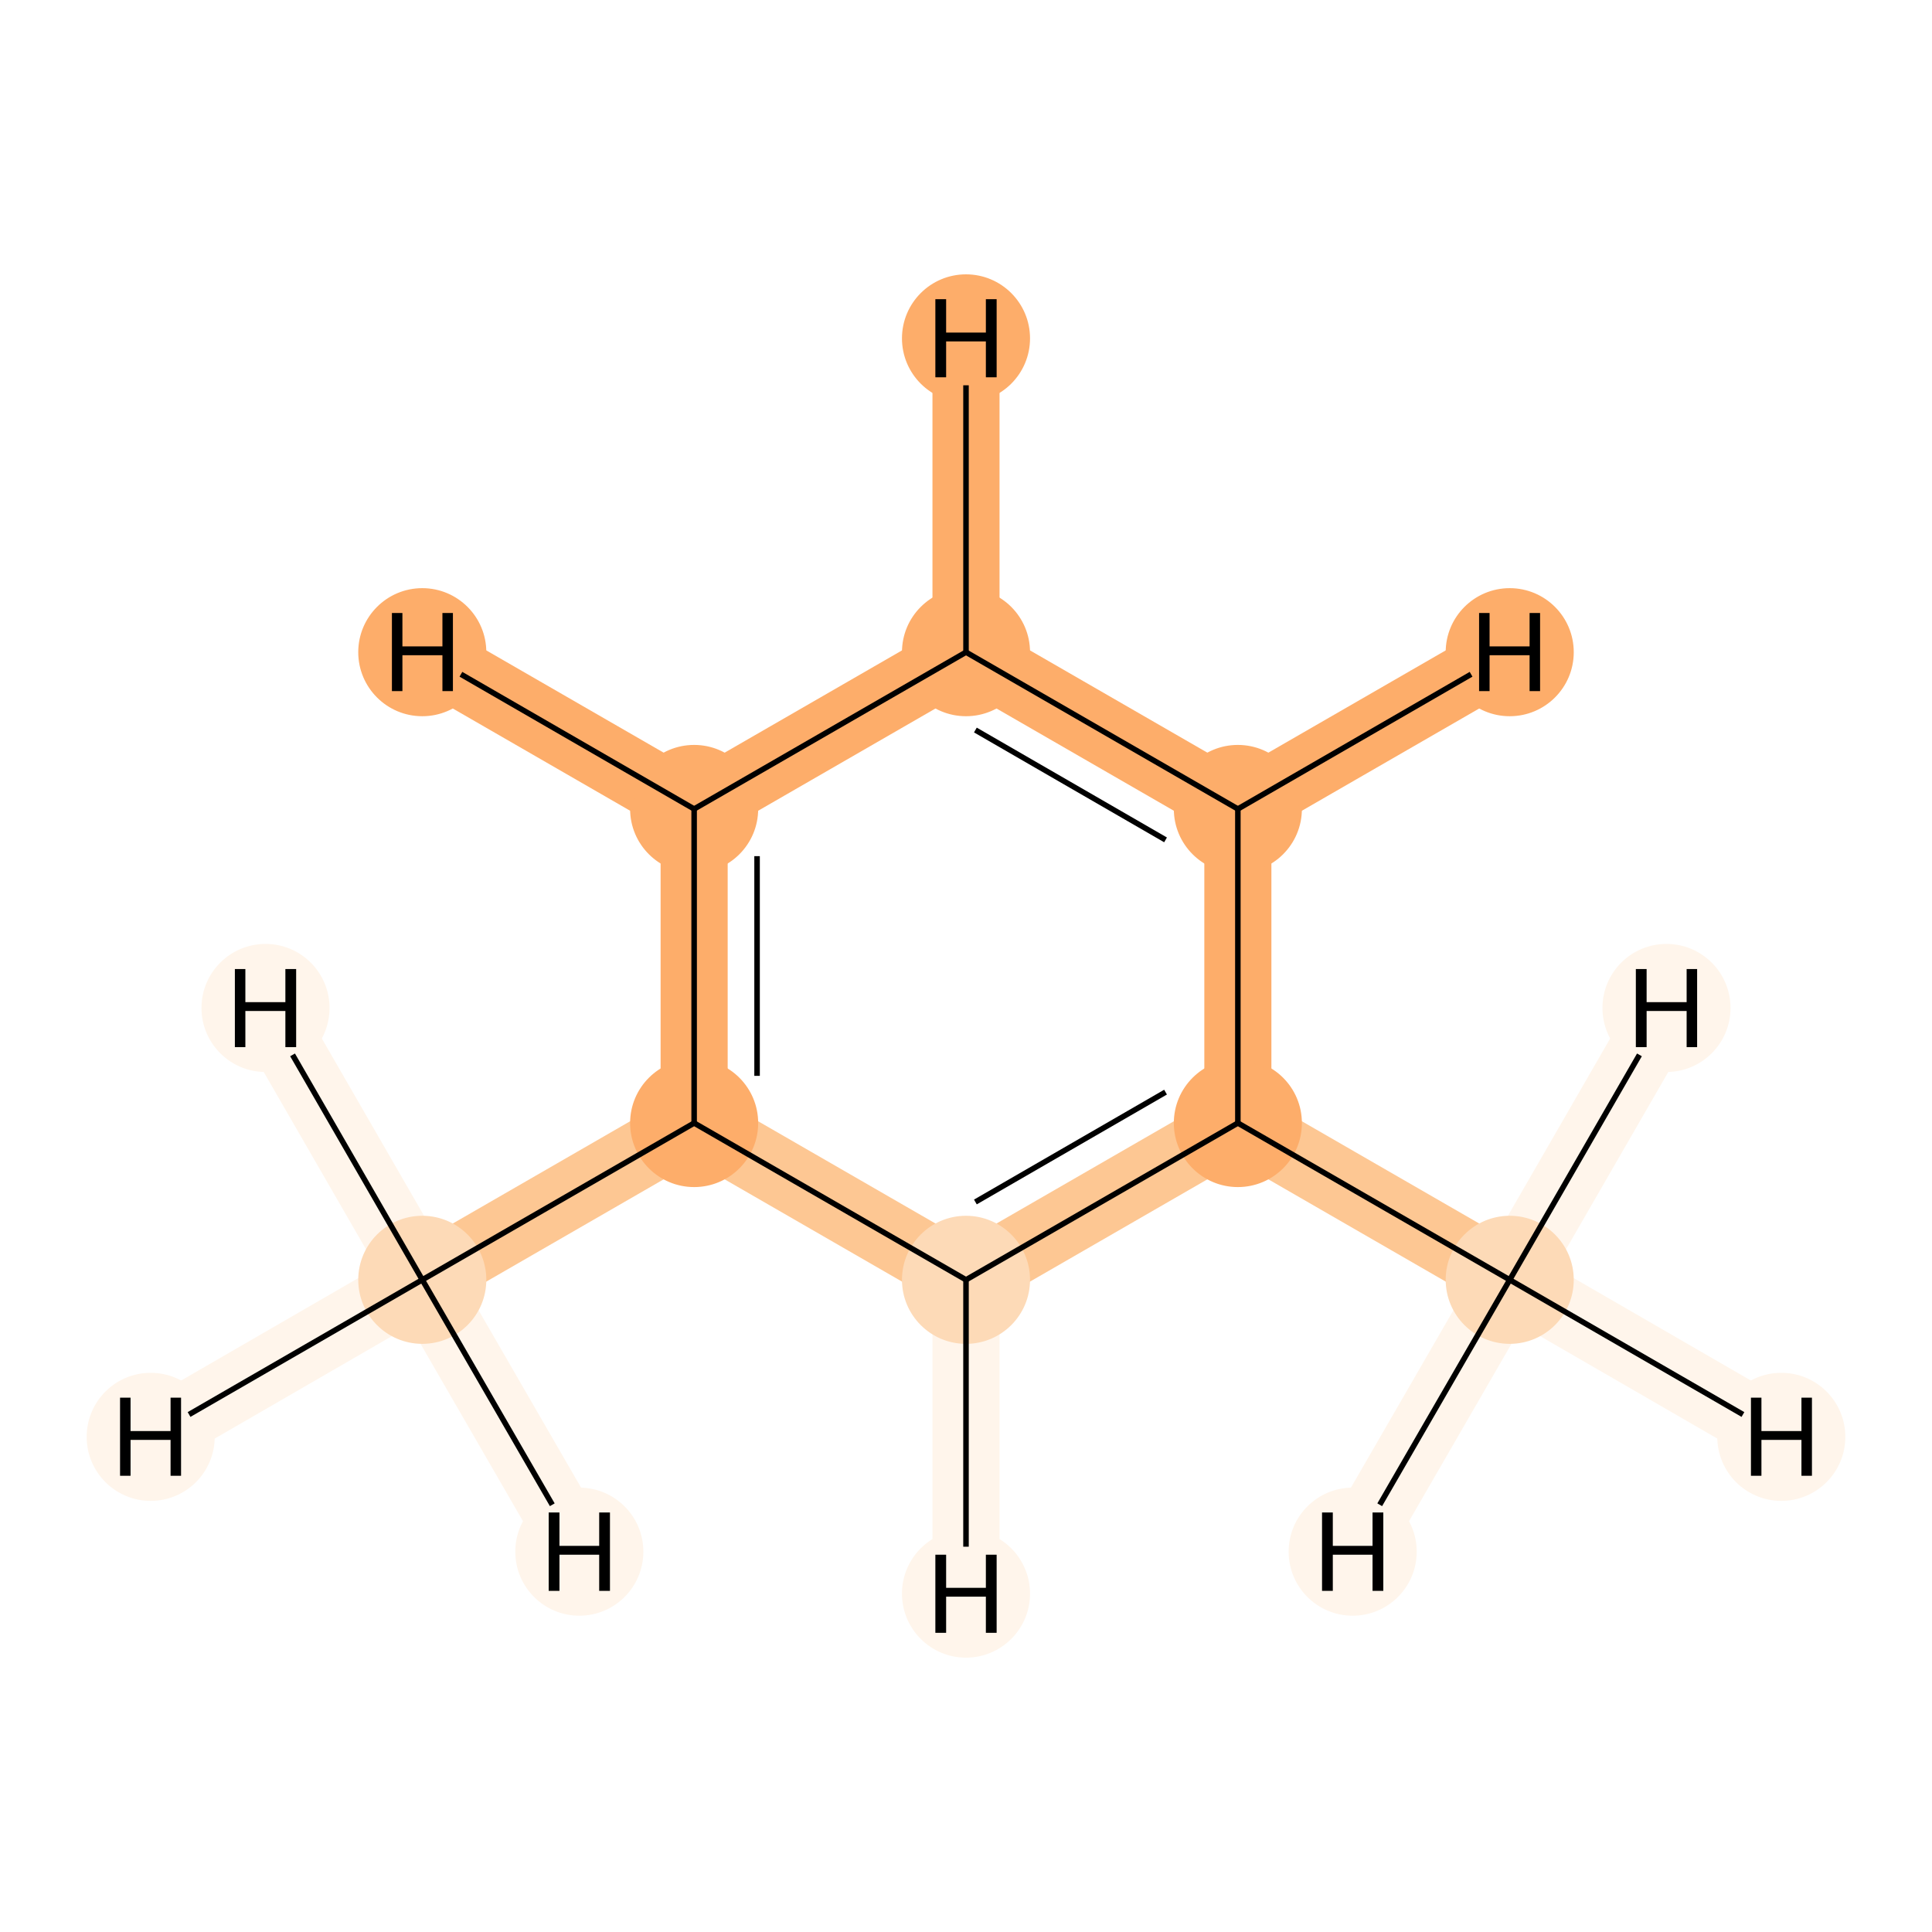 <?xml version='1.0' encoding='iso-8859-1'?>
<svg version='1.1' baseProfile='full'
              xmlns='http://www.w3.org/2000/svg'
                      xmlns:rdkit='http://www.rdkit.org/xml'
                      xmlns:xlink='http://www.w3.org/1999/xlink'
                  xml:space='preserve'
width='700px' height='700px' viewBox='0 0 700 700'>
<!-- END OF HEADER -->
<rect style='opacity:1.0;fill:#FFFFFF;stroke:none' width='700.0' height='700.0' x='0.0' y='0.0'> </rect>
<path d='M 153.0,463.7 L 251.5,406.9' style='fill:none;fill-rule:evenodd;stroke:#FDC793;stroke-width:24.3px;stroke-linecap:butt;stroke-linejoin:miter;stroke-opacity:1' />
<path d='M 153.0,463.7 L 54.6,520.6' style='fill:none;fill-rule:evenodd;stroke:#FFF5EB;stroke-width:24.3px;stroke-linecap:butt;stroke-linejoin:miter;stroke-opacity:1' />
<path d='M 153.0,463.7 L 96.2,365.2' style='fill:none;fill-rule:evenodd;stroke:#FFF5EB;stroke-width:24.3px;stroke-linecap:butt;stroke-linejoin:miter;stroke-opacity:1' />
<path d='M 153.0,463.7 L 209.9,562.2' style='fill:none;fill-rule:evenodd;stroke:#FFF5EB;stroke-width:24.3px;stroke-linecap:butt;stroke-linejoin:miter;stroke-opacity:1' />
<path d='M 251.5,406.9 L 251.5,293.1' style='fill:none;fill-rule:evenodd;stroke:#FDAD6A;stroke-width:24.3px;stroke-linecap:butt;stroke-linejoin:miter;stroke-opacity:1' />
<path d='M 251.5,406.9 L 350.0,463.7' style='fill:none;fill-rule:evenodd;stroke:#FDC793;stroke-width:24.3px;stroke-linecap:butt;stroke-linejoin:miter;stroke-opacity:1' />
<path d='M 251.5,293.1 L 350.0,236.3' style='fill:none;fill-rule:evenodd;stroke:#FDAD6A;stroke-width:24.3px;stroke-linecap:butt;stroke-linejoin:miter;stroke-opacity:1' />
<path d='M 251.5,293.1 L 153.0,236.3' style='fill:none;fill-rule:evenodd;stroke:#FDAD6A;stroke-width:24.3px;stroke-linecap:butt;stroke-linejoin:miter;stroke-opacity:1' />
<path d='M 350.0,236.3 L 448.5,293.1' style='fill:none;fill-rule:evenodd;stroke:#FDAD6A;stroke-width:24.3px;stroke-linecap:butt;stroke-linejoin:miter;stroke-opacity:1' />
<path d='M 350.0,236.3 L 350.0,122.6' style='fill:none;fill-rule:evenodd;stroke:#FDAD6A;stroke-width:24.3px;stroke-linecap:butt;stroke-linejoin:miter;stroke-opacity:1' />
<path d='M 448.5,293.1 L 448.5,406.9' style='fill:none;fill-rule:evenodd;stroke:#FDAD6A;stroke-width:24.3px;stroke-linecap:butt;stroke-linejoin:miter;stroke-opacity:1' />
<path d='M 448.5,293.1 L 547.0,236.3' style='fill:none;fill-rule:evenodd;stroke:#FDAD6A;stroke-width:24.3px;stroke-linecap:butt;stroke-linejoin:miter;stroke-opacity:1' />
<path d='M 448.5,406.9 L 350.0,463.7' style='fill:none;fill-rule:evenodd;stroke:#FDC793;stroke-width:24.3px;stroke-linecap:butt;stroke-linejoin:miter;stroke-opacity:1' />
<path d='M 448.5,406.9 L 547.0,463.7' style='fill:none;fill-rule:evenodd;stroke:#FDC793;stroke-width:24.3px;stroke-linecap:butt;stroke-linejoin:miter;stroke-opacity:1' />
<path d='M 350.0,463.7 L 350.0,577.4' style='fill:none;fill-rule:evenodd;stroke:#FFF5EB;stroke-width:24.3px;stroke-linecap:butt;stroke-linejoin:miter;stroke-opacity:1' />
<path d='M 547.0,463.7 L 645.4,520.6' style='fill:none;fill-rule:evenodd;stroke:#FFF5EB;stroke-width:24.3px;stroke-linecap:butt;stroke-linejoin:miter;stroke-opacity:1' />
<path d='M 547.0,463.7 L 490.1,562.2' style='fill:none;fill-rule:evenodd;stroke:#FFF5EB;stroke-width:24.3px;stroke-linecap:butt;stroke-linejoin:miter;stroke-opacity:1' />
<path d='M 547.0,463.7 L 603.8,365.2' style='fill:none;fill-rule:evenodd;stroke:#FFF5EB;stroke-width:24.3px;stroke-linecap:butt;stroke-linejoin:miter;stroke-opacity:1' />
<ellipse cx='153.0' cy='463.7' rx='22.7' ry='22.7'  style='fill:#FDDAB7;fill-rule:evenodd;stroke:#FDDAB7;stroke-width:1.0px;stroke-linecap:butt;stroke-linejoin:miter;stroke-opacity:1' />
<ellipse cx='251.5' cy='406.9' rx='22.7' ry='22.7'  style='fill:#FDAD6A;fill-rule:evenodd;stroke:#FDAD6A;stroke-width:1.0px;stroke-linecap:butt;stroke-linejoin:miter;stroke-opacity:1' />
<ellipse cx='251.5' cy='293.1' rx='22.7' ry='22.7'  style='fill:#FDAD6A;fill-rule:evenodd;stroke:#FDAD6A;stroke-width:1.0px;stroke-linecap:butt;stroke-linejoin:miter;stroke-opacity:1' />
<ellipse cx='350.0' cy='236.3' rx='22.7' ry='22.7'  style='fill:#FDAD6A;fill-rule:evenodd;stroke:#FDAD6A;stroke-width:1.0px;stroke-linecap:butt;stroke-linejoin:miter;stroke-opacity:1' />
<ellipse cx='448.5' cy='293.1' rx='22.7' ry='22.7'  style='fill:#FDAD6A;fill-rule:evenodd;stroke:#FDAD6A;stroke-width:1.0px;stroke-linecap:butt;stroke-linejoin:miter;stroke-opacity:1' />
<ellipse cx='448.5' cy='406.9' rx='22.7' ry='22.7'  style='fill:#FDAD6A;fill-rule:evenodd;stroke:#FDAD6A;stroke-width:1.0px;stroke-linecap:butt;stroke-linejoin:miter;stroke-opacity:1' />
<ellipse cx='350.0' cy='463.7' rx='22.7' ry='22.7'  style='fill:#FDDAB7;fill-rule:evenodd;stroke:#FDDAB7;stroke-width:1.0px;stroke-linecap:butt;stroke-linejoin:miter;stroke-opacity:1' />
<ellipse cx='547.0' cy='463.7' rx='22.7' ry='22.7'  style='fill:#FDDAB7;fill-rule:evenodd;stroke:#FDDAB7;stroke-width:1.0px;stroke-linecap:butt;stroke-linejoin:miter;stroke-opacity:1' />
<ellipse cx='54.6' cy='520.6' rx='22.7' ry='22.7'  style='fill:#FFF5EB;fill-rule:evenodd;stroke:#FFF5EB;stroke-width:1.0px;stroke-linecap:butt;stroke-linejoin:miter;stroke-opacity:1' />
<ellipse cx='96.2' cy='365.2' rx='22.7' ry='22.7'  style='fill:#FFF5EB;fill-rule:evenodd;stroke:#FFF5EB;stroke-width:1.0px;stroke-linecap:butt;stroke-linejoin:miter;stroke-opacity:1' />
<ellipse cx='209.9' cy='562.2' rx='22.7' ry='22.7'  style='fill:#FFF5EB;fill-rule:evenodd;stroke:#FFF5EB;stroke-width:1.0px;stroke-linecap:butt;stroke-linejoin:miter;stroke-opacity:1' />
<ellipse cx='153.0' cy='236.3' rx='22.7' ry='22.7'  style='fill:#FDAD6A;fill-rule:evenodd;stroke:#FDAD6A;stroke-width:1.0px;stroke-linecap:butt;stroke-linejoin:miter;stroke-opacity:1' />
<ellipse cx='350.0' cy='122.6' rx='22.7' ry='22.7'  style='fill:#FDAD6A;fill-rule:evenodd;stroke:#FDAD6A;stroke-width:1.0px;stroke-linecap:butt;stroke-linejoin:miter;stroke-opacity:1' />
<ellipse cx='547.0' cy='236.3' rx='22.7' ry='22.7'  style='fill:#FDAD6A;fill-rule:evenodd;stroke:#FDAD6A;stroke-width:1.0px;stroke-linecap:butt;stroke-linejoin:miter;stroke-opacity:1' />
<ellipse cx='350.0' cy='577.4' rx='22.7' ry='22.7'  style='fill:#FFF5EB;fill-rule:evenodd;stroke:#FFF5EB;stroke-width:1.0px;stroke-linecap:butt;stroke-linejoin:miter;stroke-opacity:1' />
<ellipse cx='645.4' cy='520.6' rx='22.7' ry='22.7'  style='fill:#FFF5EB;fill-rule:evenodd;stroke:#FFF5EB;stroke-width:1.0px;stroke-linecap:butt;stroke-linejoin:miter;stroke-opacity:1' />
<ellipse cx='490.1' cy='562.2' rx='22.7' ry='22.7'  style='fill:#FFF5EB;fill-rule:evenodd;stroke:#FFF5EB;stroke-width:1.0px;stroke-linecap:butt;stroke-linejoin:miter;stroke-opacity:1' />
<ellipse cx='603.8' cy='365.2' rx='22.7' ry='22.7'  style='fill:#FFF5EB;fill-rule:evenodd;stroke:#FFF5EB;stroke-width:1.0px;stroke-linecap:butt;stroke-linejoin:miter;stroke-opacity:1' />
<path class='bond-0 atom-0 atom-1' d='M 153.0,463.7 L 251.5,406.9' style='fill:none;fill-rule:evenodd;stroke:#000000;stroke-width:2.0px;stroke-linecap:butt;stroke-linejoin:miter;stroke-opacity:1' />
<path class='bond-8 atom-0 atom-8' d='M 153.0,463.7 L 68.5,512.5' style='fill:none;fill-rule:evenodd;stroke:#000000;stroke-width:2.0px;stroke-linecap:butt;stroke-linejoin:miter;stroke-opacity:1' />
<path class='bond-9 atom-0 atom-9' d='M 153.0,463.7 L 106.0,382.2' style='fill:none;fill-rule:evenodd;stroke:#000000;stroke-width:2.0px;stroke-linecap:butt;stroke-linejoin:miter;stroke-opacity:1' />
<path class='bond-10 atom-0 atom-10' d='M 153.0,463.7 L 200.1,545.2' style='fill:none;fill-rule:evenodd;stroke:#000000;stroke-width:2.0px;stroke-linecap:butt;stroke-linejoin:miter;stroke-opacity:1' />
<path class='bond-1 atom-1 atom-2' d='M 251.5,406.9 L 251.5,293.1' style='fill:none;fill-rule:evenodd;stroke:#000000;stroke-width:2.0px;stroke-linecap:butt;stroke-linejoin:miter;stroke-opacity:1' />
<path class='bond-1 atom-1 atom-2' d='M 274.3,389.8 L 274.3,310.2' style='fill:none;fill-rule:evenodd;stroke:#000000;stroke-width:2.0px;stroke-linecap:butt;stroke-linejoin:miter;stroke-opacity:1' />
<path class='bond-7 atom-6 atom-1' d='M 350.0,463.7 L 251.5,406.9' style='fill:none;fill-rule:evenodd;stroke:#000000;stroke-width:2.0px;stroke-linecap:butt;stroke-linejoin:miter;stroke-opacity:1' />
<path class='bond-2 atom-2 atom-3' d='M 251.5,293.1 L 350.0,236.3' style='fill:none;fill-rule:evenodd;stroke:#000000;stroke-width:2.0px;stroke-linecap:butt;stroke-linejoin:miter;stroke-opacity:1' />
<path class='bond-11 atom-2 atom-11' d='M 251.5,293.1 L 167.0,244.3' style='fill:none;fill-rule:evenodd;stroke:#000000;stroke-width:2.0px;stroke-linecap:butt;stroke-linejoin:miter;stroke-opacity:1' />
<path class='bond-3 atom-3 atom-4' d='M 350.0,236.3 L 448.5,293.1' style='fill:none;fill-rule:evenodd;stroke:#000000;stroke-width:2.0px;stroke-linecap:butt;stroke-linejoin:miter;stroke-opacity:1' />
<path class='bond-3 atom-3 atom-4' d='M 353.4,264.5 L 422.3,304.3' style='fill:none;fill-rule:evenodd;stroke:#000000;stroke-width:2.0px;stroke-linecap:butt;stroke-linejoin:miter;stroke-opacity:1' />
<path class='bond-12 atom-3 atom-12' d='M 350.0,236.3 L 350.0,139.6' style='fill:none;fill-rule:evenodd;stroke:#000000;stroke-width:2.0px;stroke-linecap:butt;stroke-linejoin:miter;stroke-opacity:1' />
<path class='bond-4 atom-4 atom-5' d='M 448.5,293.1 L 448.5,406.9' style='fill:none;fill-rule:evenodd;stroke:#000000;stroke-width:2.0px;stroke-linecap:butt;stroke-linejoin:miter;stroke-opacity:1' />
<path class='bond-13 atom-4 atom-13' d='M 448.5,293.1 L 533.0,244.3' style='fill:none;fill-rule:evenodd;stroke:#000000;stroke-width:2.0px;stroke-linecap:butt;stroke-linejoin:miter;stroke-opacity:1' />
<path class='bond-5 atom-5 atom-6' d='M 448.5,406.9 L 350.0,463.7' style='fill:none;fill-rule:evenodd;stroke:#000000;stroke-width:2.0px;stroke-linecap:butt;stroke-linejoin:miter;stroke-opacity:1' />
<path class='bond-5 atom-5 atom-6' d='M 422.3,395.7 L 353.4,435.5' style='fill:none;fill-rule:evenodd;stroke:#000000;stroke-width:2.0px;stroke-linecap:butt;stroke-linejoin:miter;stroke-opacity:1' />
<path class='bond-6 atom-5 atom-7' d='M 448.5,406.9 L 547.0,463.7' style='fill:none;fill-rule:evenodd;stroke:#000000;stroke-width:2.0px;stroke-linecap:butt;stroke-linejoin:miter;stroke-opacity:1' />
<path class='bond-14 atom-6 atom-14' d='M 350.0,463.7 L 350.0,560.4' style='fill:none;fill-rule:evenodd;stroke:#000000;stroke-width:2.0px;stroke-linecap:butt;stroke-linejoin:miter;stroke-opacity:1' />
<path class='bond-15 atom-7 atom-15' d='M 547.0,463.7 L 631.5,512.5' style='fill:none;fill-rule:evenodd;stroke:#000000;stroke-width:2.0px;stroke-linecap:butt;stroke-linejoin:miter;stroke-opacity:1' />
<path class='bond-16 atom-7 atom-16' d='M 547.0,463.7 L 499.9,545.2' style='fill:none;fill-rule:evenodd;stroke:#000000;stroke-width:2.0px;stroke-linecap:butt;stroke-linejoin:miter;stroke-opacity:1' />
<path class='bond-17 atom-7 atom-17' d='M 547.0,463.7 L 594.0,382.2' style='fill:none;fill-rule:evenodd;stroke:#000000;stroke-width:2.0px;stroke-linecap:butt;stroke-linejoin:miter;stroke-opacity:1' />
<path  class='atom-8' d='M 43.5 506.4
L 47.3 506.4
L 47.3 518.5
L 61.8 518.5
L 61.8 506.4
L 65.6 506.4
L 65.6 534.7
L 61.8 534.7
L 61.8 521.7
L 47.3 521.7
L 47.3 534.7
L 43.5 534.7
L 43.5 506.4
' fill='#000000'/>
<path  class='atom-9' d='M 85.1 351.1
L 88.9 351.1
L 88.9 363.1
L 103.4 363.1
L 103.4 351.1
L 107.3 351.1
L 107.3 379.4
L 103.4 379.4
L 103.4 366.3
L 88.9 366.3
L 88.9 379.4
L 85.1 379.4
L 85.1 351.1
' fill='#000000'/>
<path  class='atom-10' d='M 198.8 548.0
L 202.7 548.0
L 202.7 560.1
L 217.1 560.1
L 217.1 548.0
L 221.0 548.0
L 221.0 576.4
L 217.1 576.4
L 217.1 563.3
L 202.7 563.3
L 202.7 576.4
L 198.8 576.4
L 198.8 548.0
' fill='#000000'/>
<path  class='atom-11' d='M 142.0 222.1
L 145.8 222.1
L 145.8 234.2
L 160.3 234.2
L 160.3 222.1
L 164.1 222.1
L 164.1 250.4
L 160.3 250.4
L 160.3 237.4
L 145.8 237.4
L 145.8 250.4
L 142.0 250.4
L 142.0 222.1
' fill='#000000'/>
<path  class='atom-12' d='M 338.9 108.4
L 342.8 108.4
L 342.8 120.5
L 357.2 120.5
L 357.2 108.4
L 361.1 108.4
L 361.1 136.7
L 357.2 136.7
L 357.2 123.7
L 342.8 123.7
L 342.8 136.7
L 338.9 136.7
L 338.9 108.4
' fill='#000000'/>
<path  class='atom-13' d='M 535.9 222.1
L 539.7 222.1
L 539.7 234.2
L 554.2 234.2
L 554.2 222.1
L 558.0 222.1
L 558.0 250.4
L 554.2 250.4
L 554.2 237.4
L 539.7 237.4
L 539.7 250.4
L 535.9 250.4
L 535.9 222.1
' fill='#000000'/>
<path  class='atom-14' d='M 338.9 563.3
L 342.8 563.3
L 342.8 575.3
L 357.2 575.3
L 357.2 563.3
L 361.1 563.3
L 361.1 591.6
L 357.2 591.6
L 357.2 578.5
L 342.8 578.5
L 342.8 591.6
L 338.9 591.6
L 338.9 563.3
' fill='#000000'/>
<path  class='atom-15' d='M 634.4 506.4
L 638.2 506.4
L 638.2 518.5
L 652.7 518.5
L 652.7 506.4
L 656.5 506.4
L 656.5 534.7
L 652.7 534.7
L 652.7 521.7
L 638.2 521.7
L 638.2 534.7
L 634.4 534.7
L 634.4 506.4
' fill='#000000'/>
<path  class='atom-16' d='M 479.0 548.0
L 482.9 548.0
L 482.9 560.1
L 497.3 560.1
L 497.3 548.0
L 501.2 548.0
L 501.2 576.4
L 497.3 576.4
L 497.3 563.3
L 482.9 563.3
L 482.9 576.4
L 479.0 576.4
L 479.0 548.0
' fill='#000000'/>
<path  class='atom-17' d='M 592.7 351.1
L 596.6 351.1
L 596.6 363.1
L 611.1 363.1
L 611.1 351.1
L 614.9 351.1
L 614.9 379.4
L 611.1 379.4
L 611.1 366.3
L 596.6 366.3
L 596.6 379.4
L 592.7 379.4
L 592.7 351.1
' fill='#000000'/>
</svg>
